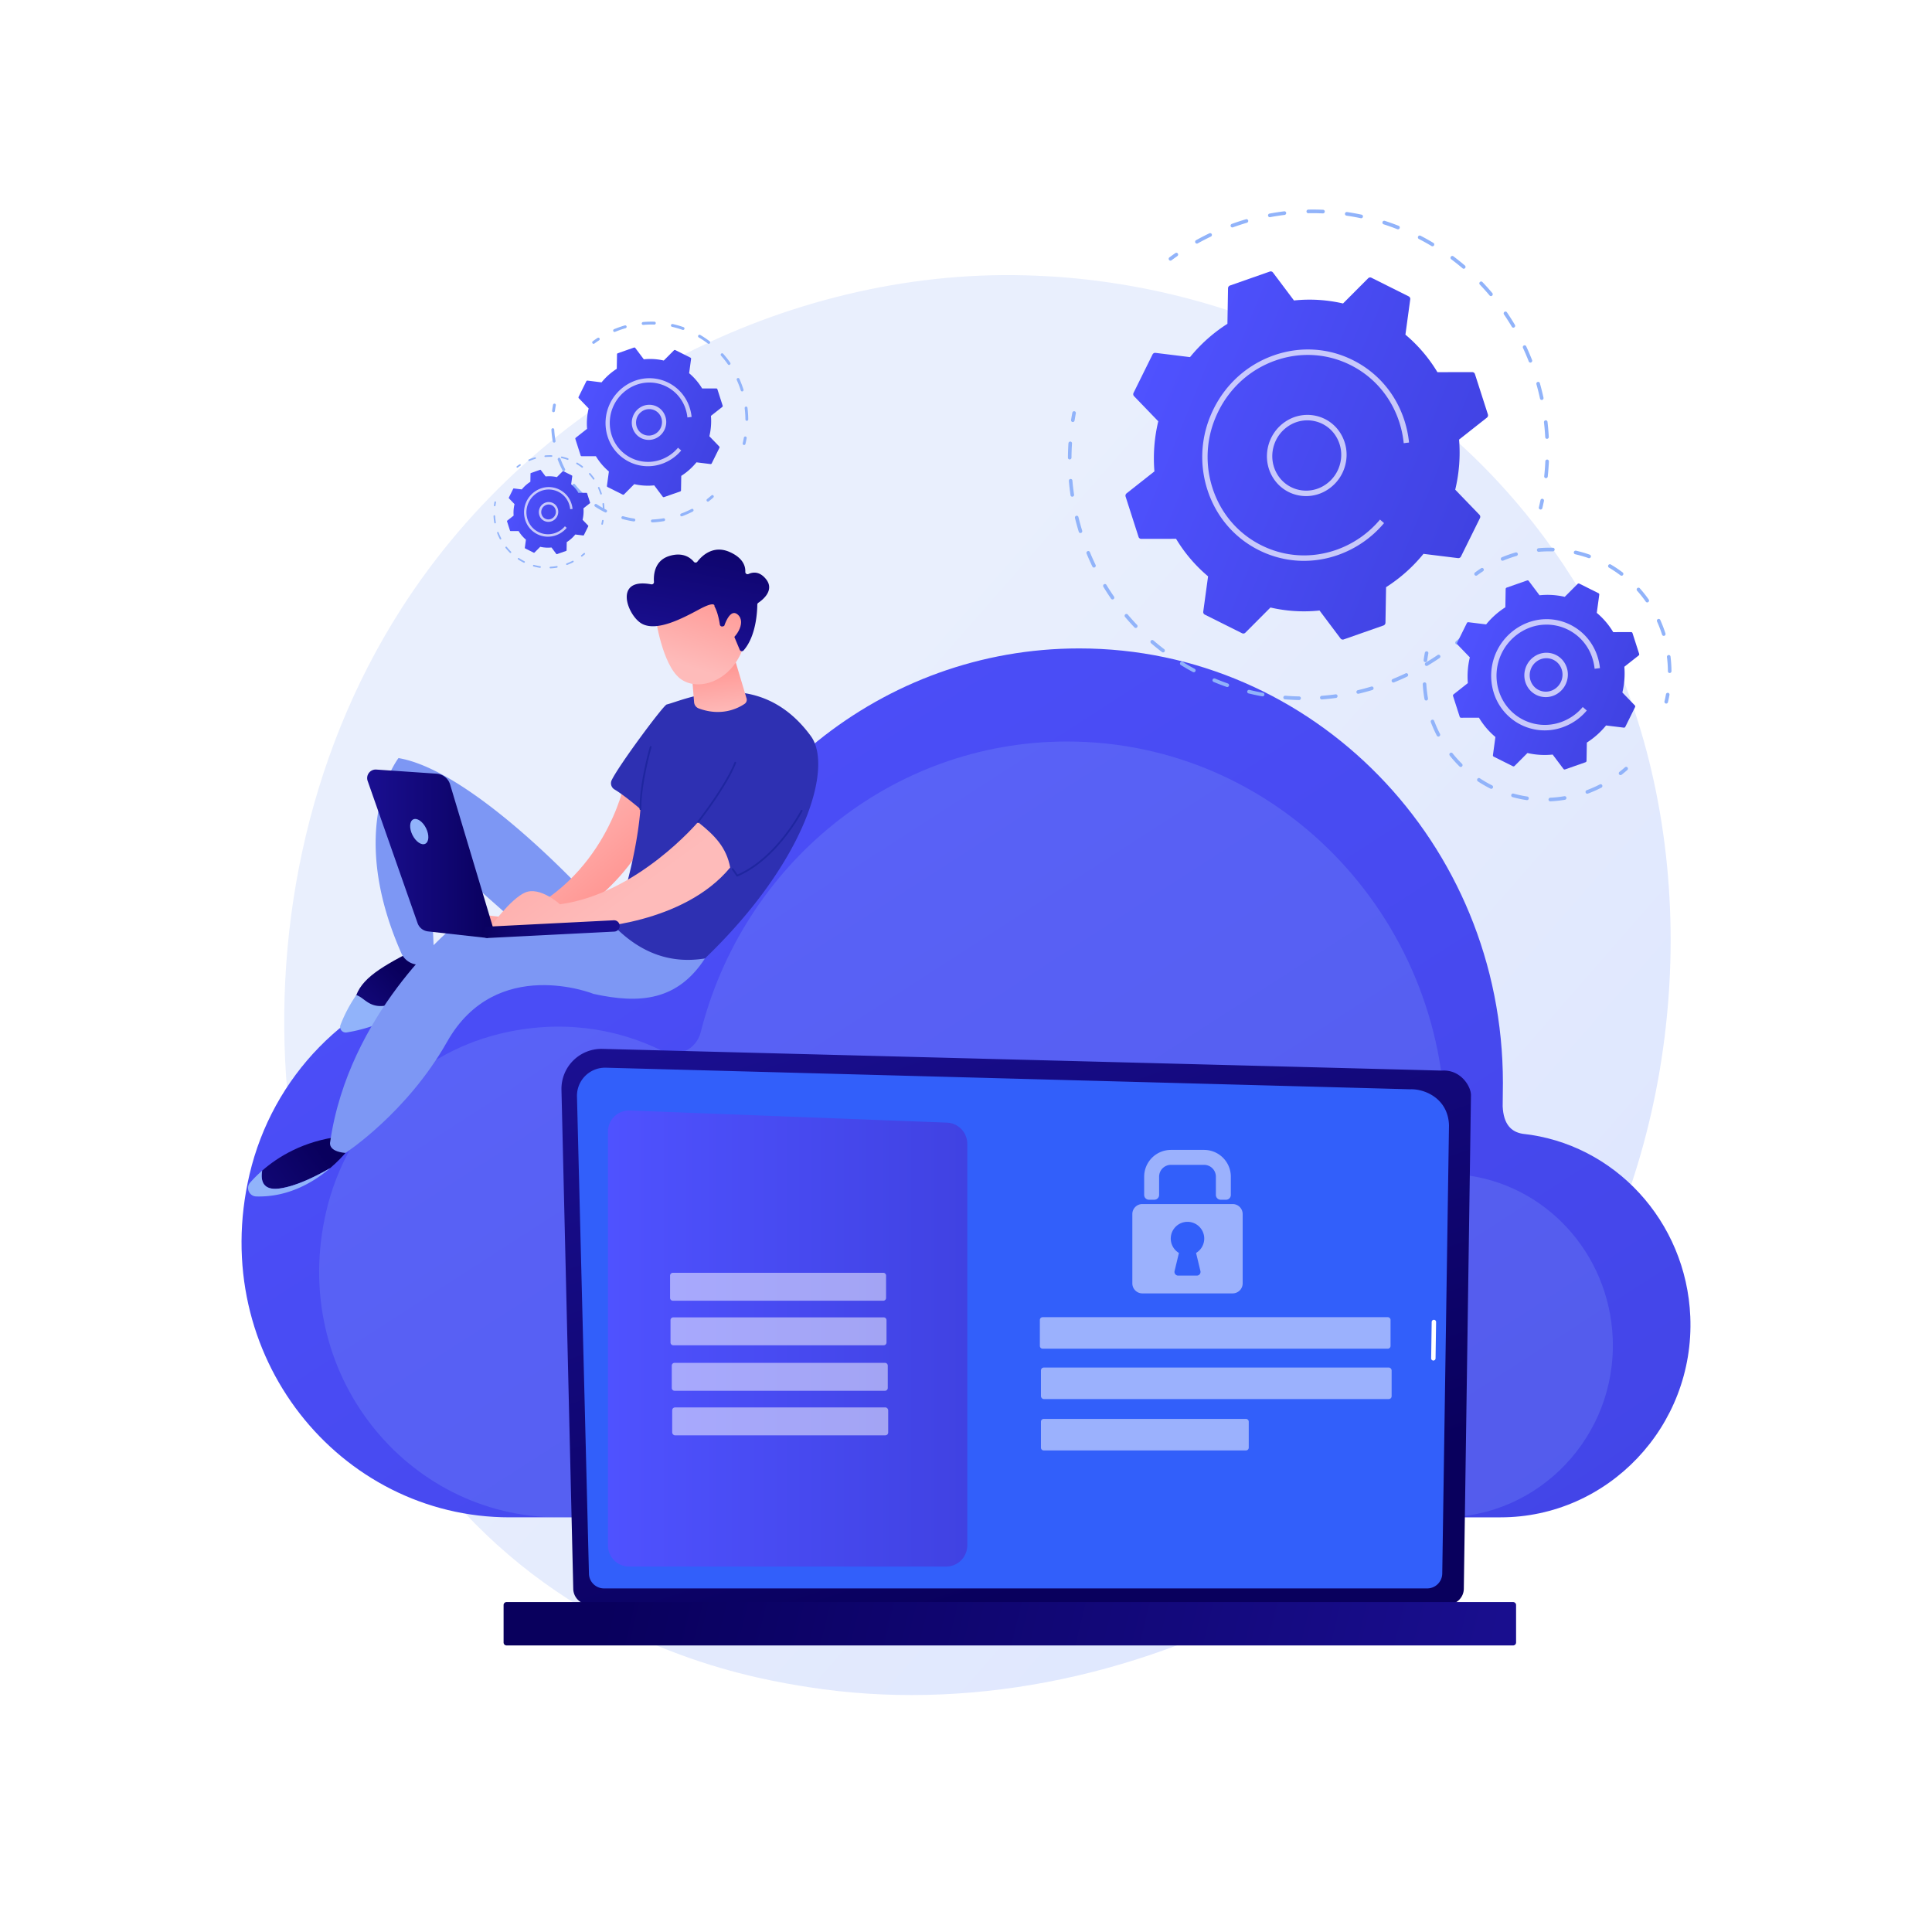 <svg xmlns="http://www.w3.org/2000/svg" xmlns:xlink="http://www.w3.org/1999/xlink" viewBox="0 0 3710 3710"><defs><style>.cls-1,.cls-13,.cls-9{fill:#fff;}.cls-2{fill:url(#linear-gradient);}.cls-3{fill:url(#linear-gradient-2);}.cls-11,.cls-4{fill:#91b3fa;}.cls-4{opacity:0.21;}.cls-5{fill:url(#linear-gradient-3);}.cls-6{fill:#325ffa;}.cls-7{fill:url(#linear-gradient-4);}.cls-8{fill:url(#linear-gradient-5);}.cls-10,.cls-9{opacity:0.51;}.cls-12{fill:url(#linear-gradient-6);}.cls-13{opacity:0.7;}.cls-14{fill:url(#linear-gradient-7);}.cls-15{fill:url(#linear-gradient-8);}.cls-16{fill:url(#linear-gradient-9);}.cls-17{fill:url(#linear-gradient-10);}.cls-18{fill:#7d97f4;}.cls-19{fill:url(#linear-gradient-11);}.cls-20{fill:url(#linear-gradient-12);}.cls-21{fill:#2e30b2;}.cls-22{fill:url(#linear-gradient-13);}.cls-23{fill:url(#linear-gradient-14);}.cls-24{fill:url(#linear-gradient-15);}.cls-25{fill:url(#linear-gradient-16);}.cls-26{fill:url(#linear-gradient-17);}.cls-27{fill:url(#linear-gradient-18);}.cls-28{fill:url(#linear-gradient-19);}.cls-29{fill:#1f26a0;}</style><linearGradient id="linear-gradient" x1="3445.854" y1="3280.417" x2="1434.672" y2="1520.635" gradientUnits="userSpaceOnUse"><stop offset="0" stop-color="#dae3fe"/><stop offset="1" stop-color="#e9effd"/></linearGradient><linearGradient id="linear-gradient-2" x1="1569.645" y1="654.725" x2="-583.618" y2="3995.998" gradientTransform="matrix(-1, 0, 0, 1, 2257.328, 0)" gradientUnits="userSpaceOnUse"><stop offset="0" stop-color="#4f52ff"/><stop offset="1" stop-color="#4042e2"/></linearGradient><linearGradient id="linear-gradient-3" x1="-950.742" y1="3008.203" x2="-561.25" y2="1839.724" gradientTransform="matrix(-1, 0, 0, 1, 1155.777, 0)" gradientUnits="userSpaceOnUse"><stop offset="0" stop-color="#09005d"/><stop offset="1" stop-color="#1a0f91"/></linearGradient><linearGradient id="linear-gradient-4" x1="-44.434" y1="2938.35" x2="-1778.883" y2="3360.242" gradientTransform="matrix(1, 0, 0, -1, 2722.563, 6236.193)" xlink:href="#linear-gradient-3"/><linearGradient id="linear-gradient-5" x1="1167.471" y1="2570.343" x2="1857.434" y2="2570.343" gradientTransform="matrix(1, 0, 0, 1, 0, 0)" xlink:href="#linear-gradient-2"/><linearGradient id="linear-gradient-6" x1="2147.376" y1="950.013" x2="2854.285" y2="950.013" gradientTransform="translate(545.873 -942.329) rotate(21.981)" xlink:href="#linear-gradient-2"/><linearGradient id="linear-gradient-7" x1="2903.202" y1="1168.738" x2="3266.328" y2="1168.738" gradientTransform="translate(545.873 -942.329) rotate(21.981)" xlink:href="#linear-gradient-2"/><linearGradient id="linear-gradient-8" x1="1162.077" y1="1363.729" x2="1449.459" y2="1363.729" gradientTransform="translate(545.873 -942.329) rotate(21.981)" xlink:href="#linear-gradient-2"/><linearGradient id="linear-gradient-9" x1="1110.283" y1="1595.524" x2="1272.288" y2="1595.524" gradientTransform="translate(545.873 -942.329) rotate(21.981)" xlink:href="#linear-gradient-2"/><linearGradient id="linear-gradient-10" x1="1693.731" y1="1879.646" x2="1819.189" y2="2010.681" gradientTransform="matrix(-1, 0, 0, 1, 2478.457, 0)" xlink:href="#linear-gradient-3"/><linearGradient id="linear-gradient-11" x1="1860.159" y1="2208.543" x2="2097.468" y2="2382.715" gradientTransform="matrix(-1, 0, 0, 1, 2478.457, 0)" xlink:href="#linear-gradient-3"/><linearGradient id="linear-gradient-12" x1="1476.759" y1="1564.84" x2="1315.65" y2="1756.429" gradientTransform="matrix(-1, 0, 0, 1, 2478.457, 0)" gradientUnits="userSpaceOnUse"><stop offset="0" stop-color="#febbba"/><stop offset="1" stop-color="#ff928e"/></linearGradient><linearGradient id="linear-gradient-13" x1="1288.9" y1="1739.164" x2="1610.931" y2="1298.607" xlink:href="#linear-gradient-12"/><linearGradient id="linear-gradient-14" x1="1091.904" y1="1374.076" x2="1103.766" y2="1267.319" xlink:href="#linear-gradient-12"/><linearGradient id="linear-gradient-15" x1="1155.172" y1="1280.952" x2="1102.889" y2="1108.51" xlink:href="#linear-gradient-12"/><linearGradient id="linear-gradient-16" x1="1107.992" y1="964.32" x2="1156.601" y2="1241.573" gradientTransform="matrix(-1, 0, 0, 1, 2478.457, 0)" xlink:href="#linear-gradient-3"/><linearGradient id="linear-gradient-17" x1="1101.017" y1="1297.371" x2="1048.734" y2="1124.93" xlink:href="#linear-gradient-12"/><linearGradient id="linear-gradient-18" x1="1528.363" y1="1639.489" x2="1773.413" y2="1639.489" gradientTransform="matrix(-1, 0, 0, 1, 2478.457, 0)" xlink:href="#linear-gradient-3"/><linearGradient id="linear-gradient-19" x1="1558.105" y1="1746.606" x2="1362.162" y2="1800.309" gradientTransform="matrix(-1, 0, 0, 1, 2478.457, 0)" xlink:href="#linear-gradient-3"/></defs><title>20945597 [Converted]</title><g id="Background"><rect class="cls-1" width="3710" height="3710"/></g><g id="Illustration"><path class="cls-2" d="M3096.525,2370.395c-258.302,617.092-946.359,962.791-1543.044,869.54-97.093-15.174-363.274-60.374-598.942-273.614C500.863,2555.818,403.841,1742.968,769.808,1170.133c266.359-416.923,743.835-653.263,1197.531-641.441,97.726,2.546,472.253,18.24,801.398,293.615,48.345,40.447,154.974,136.561,251.073,289.038C3245.467,1469.392,3264.863,1968.228,3096.525,2370.395Z"/><path class="cls-3" d="M479.144,2255.246c44.102-188.235,188.316-336.002,371.908-381.193,126.221-31.069,247.319-14.397,349.676,35.947,33.949,16.697,74.292-2.205,83.698-39.588,90.482-359.6,408.928-625.261,787.909-625.261,449.386,0,813.685,373.525,813.685,834.29,0,12.232-.241,28.938-.449,44.972,1.591,34.456,16.264,49.086,38.166,52.759,176.067,18.789,314.438,167.613,322.116,351.173,8.816,210.767-158.49,385.387-364.24,385.387H978.465C652.673,2913.732,397.586,2603.345,479.144,2255.246Z"/><path class="cls-4" d="M626.541,2325.79c39.377-168.069,168.142-300.006,332.065-340.355,112.699-27.741,220.824-12.855,312.215,32.096,30.312,14.909,66.333-1.968,74.731-35.346,80.788-321.075,365.119-558.276,703.499-558.276,401.243,0,726.514,333.509,726.514,744.912,0,10.921-.215,25.838-.401,40.154,1.42,30.765,14.522,43.827,34.077,47.107,157.205,16.776,280.751,149.656,287.607,313.551,7.872,188.187-141.511,344.099-325.219,344.099H1072.369C781.48,2913.732,553.721,2636.597,626.541,2325.79Z"/><path class="cls-5" d="M1100.818,3050.592a30.572,30.572,0,0,0,30.497,30.467H2780.459a30.572,30.572,0,0,0,30.497-30.467l13.722-947.718c0-16.757-19.743-49.471-55.925-47.013L1157.028,2014.158a76.851,76.851,0,0,0-78.858,78.601Z"/><path class="cls-6" d="M1130.927,3021.362a28.937,28.937,0,0,0,28.852,28.852H2740.689a28.937,28.937,0,0,0,28.852-28.852l12.949-860.346c-1.525-51.774-46.916-70.381-74.431-69.283L1163.367,2050.291a54.011,54.011,0,0,0-55.413,55.271Z"/><path class="cls-1" d="M2752.458,2612.637h-.042a4.23,4.23,0,0,1-4.187-4.292l1.023-69.773a4.228,4.228,0,0,1,4.225-4.166h.042a4.23,4.23,0,0,1,4.187,4.292l-1.024,69.773A4.228,4.228,0,0,1,2752.458,2612.637Z"/><path class="cls-7" d="M972.687,3076.462H2905.654a5.654,5.654,0,0,1,5.654,5.654v71.962a5.654,5.654,0,0,1-5.654,5.654H972.687a5.654,5.654,0,0,1-5.654-5.654v-71.962a5.654,5.654,0,0,1,5.654-5.654Z" transform="translate(3878.341 6236.193) rotate(180)"/><path class="cls-8" d="M1816.797,3008.244H1208.108a40.637,40.637,0,0,1-40.637-40.636V2173.08a40.637,40.637,0,0,1,42.19-40.607l608.689,23.293a40.636,40.636,0,0,1,39.083,40.607v771.234A40.637,40.637,0,0,1,1816.797,3008.244Z"/><path class="cls-9" d="M1292.079,2444.156h404.109a5.333,5.333,0,0,1,5.333,5.333v42.917a5.333,5.333,0,0,1-5.333,5.333H1292.079a5.333,5.333,0,0,1-5.333-5.333v-42.917A5.333,5.333,0,0,1,1292.079,2444.156Z"/><path class="cls-9" d="M1292.895,2529.725H1697.004a5.333,5.333,0,0,1,5.333,5.333v42.917a5.333,5.333,0,0,1-5.333,5.333H1292.895a5.333,5.333,0,0,1-5.333-5.333v-42.917A5.333,5.333,0,0,1,1292.895,2529.725Z"/><path class="cls-9" d="M1295.325,2617.086h404.109a5.333,5.333,0,0,1,5.333,5.333V2665.337a5.333,5.333,0,0,1-5.333,5.333H1295.325a5.333,5.333,0,0,1-5.333-5.333v-42.917A5.333,5.333,0,0,1,1295.325,2617.086Z"/><rect class="cls-9" x="1290.807" y="2702.655" width="414.776" height="53.584" rx="5.333"/><path class="cls-9" d="M2002.177,2529.373h662.754a5.333,5.333,0,0,1,5.333,5.333v49.845a5.333,5.333,0,0,1-5.333,5.333H2002.177a5.333,5.333,0,0,1-5.333-5.333v-49.845a5.333,5.333,0,0,1,5.333-5.333Z"/><rect class="cls-9" x="1998.926" y="2626.076" width="673.421" height="60.511" rx="5.333"/><path class="cls-9" d="M2004.259,2724.731h388.37a5.333,5.333,0,0,1,5.333,5.333v49.845a5.333,5.333,0,0,1-5.333,5.333h-388.37a5.333,5.333,0,0,1-5.333-5.333v-49.845a5.333,5.333,0,0,1,5.333-5.333Z"/><g class="cls-10"><path class="cls-1" d="M2354.331,2303.849h-10.258a9.222,9.222,0,0,1-9.223-9.223v-35.061a22.724,22.724,0,0,0-22.724-22.724h-63.56a22.724,22.724,0,0,0-22.724,22.724v35.061a9.222,9.222,0,0,1-9.223,9.223h-10.258a9.223,9.223,0,0,1-9.223-9.223v-35.061a51.427,51.427,0,0,1,51.427-51.427h63.56a51.427,51.427,0,0,1,51.427,51.427v35.061A9.223,9.223,0,0,1,2354.331,2303.849Z"/><path class="cls-1" d="M2367.045,2312.124h-173.398a19.239,19.239,0,0,0-19.239,19.239v133.076a19.24,19.24,0,0,0,19.239,19.24h173.398a19.24,19.24,0,0,0,19.24-19.24v-133.076A19.239,19.239,0,0,0,2367.045,2312.124Zm-61.89,128.619a7.128,7.128,0,0,1-6.931,8.793h-35.757a7.128,7.128,0,0,1-6.931-8.794l8.344-34.731a32.141,32.141,0,1,1,32.931,0Z"/></g><path class="cls-11" d="M2796.649,1237.335a3.304,3.304,0,0,1-1.368-1.028,3.553,3.553,0,0,1,.554-4.916q5.336-4.415,10.52-8.98a3.375,3.375,0,0,1,4.83.325,3.556,3.556,0,0,1-.408,4.931q-5.267,4.631-10.682,9.114A3.397,3.397,0,0,1,2796.649,1237.335Z"/><path class="cls-11" d="M2335.982,1311.728q-2.805-1.132-5.592-2.302a3.508,3.508,0,0,1,2.668-6.485l.043.017c8.143,3.42,16.469,6.618,24.796,9.536a3.507,3.507,0,0,1-2.338,6.611C2349.008,1316.809,2342.421,1314.327,2335.982,1311.728Zm-44.79-21.029a3.363,3.363,0,0,1-.335-.158c-7.898-4.259-15.756-8.801-23.356-13.504a3.501,3.501,0,0,1-1.089-4.793,3.42,3.42,0,0,1,4.723-1.199c7.49,4.637,15.231,9.113,23.012,13.306a3.485,3.485,0,0,1,1.361,4.714A3.45,3.45,0,0,1,2291.192,1290.699Zm105.924,40.727a3.445,3.445,0,0,1-2.003-4.061,3.492,3.492,0,0,1,4.175-2.587c8.575,2.099,17.325,3.962,26.007,5.538a3.431,3.431,0,0,1,2.7,4.051,3.509,3.509,0,0,1-4.025,2.829c-8.813-1.6-17.694-3.494-26.397-5.622A3.302,3.302,0,0,1,2397.116,1331.427Zm-164.972-78.81a3.268,3.268,0,0,1-.774-.442c-7.134-5.438-14.195-11.165-20.991-17.021a3.525,3.525,0,0,1-.351-4.92,3.395,3.395,0,0,1,4.833-.449c6.696,5.767,13.65,11.41,20.676,16.768a3.514,3.514,0,0,1,.635,4.883A3.429,3.429,0,0,1,2232.144,1252.616Zm234.366,90.075a3.427,3.427,0,0,1-2.098-3.531,3.524,3.524,0,0,1,3.748-3.202c8.828.724,17.78,1.187,26.61,1.381a3.393,3.393,0,0,1,3.287,3.568,3.535,3.535,0,0,1-3.562,3.418c-8.963-.195-18.051-.666-27.011-1.402A3.325,3.325,0,0,1,2466.51,1342.692Zm-286.836-137.038a3.324,3.324,0,0,1-1.162-.79c-6.22-6.517-12.312-13.3-18.111-20.156a3.554,3.554,0,0,1,.398-4.931,3.377,3.377,0,0,1,4.831.314c5.711,6.754,11.711,13.434,17.838,19.854a3.543,3.543,0,0,1-.11,4.94A3.412,3.412,0,0,1,2179.674,1205.654ZM2536.975,1342.898a3.409,3.409,0,0,1-2.113-2.995,3.551,3.551,0,0,1,3.233-3.743c8.834-.67,17.777-1.62,26.582-2.825a3.37,3.37,0,0,1,3.797,2.999,3.559,3.559,0,0,1-3.013,3.928c-8.938,1.222-18.017,2.188-26.988,2.868A3.312,3.312,0,0,1,2536.975,1342.898Zm-401.878-192.002a3.328,3.328,0,0,1-1.499-1.203c-5.131-7.425-10.106-15.105-14.789-22.821a3.57,3.57,0,0,1,1.138-4.824,3.361,3.361,0,0,1,4.712,1.071c4.607,7.601,9.511,15.163,14.567,22.481a3.565,3.565,0,0,1-.858,4.878A3.391,3.391,0,0,1,2135.097,1150.896Zm471.737,181.116a3.386,3.386,0,0,1-2.043-2.457,3.57,3.57,0,0,1,2.633-4.199c8.662-2.053,17.383-4.393,25.921-6.958a3.359,3.359,0,0,1,4.217,2.359,3.576,3.576,0,0,1-2.393,4.344c-8.666,2.598-17.517,4.974-26.307,7.061A3.358,3.358,0,0,1,2606.834,1332.012Zm-507.362-242.378a3.358,3.358,0,0,1-1.77-1.663c-3.921-8.133-7.672-16.522-11.139-24.934a3.572,3.572,0,0,1,1.843-4.603,3.352,3.352,0,0,1,4.481,1.794c3.418,8.285,7.113,16.551,10.978,24.566a3.576,3.576,0,0,1-1.581,4.701A3.375,3.375,0,0,1,2099.472,1089.634ZM2674.462,1310.37a3.371,3.371,0,0,1-1.892-1.949,3.577,3.577,0,0,1,1.986-4.545c8.287-3.368,16.58-7.018,24.646-10.855a3.362,3.362,0,0,1,4.53,1.673,3.577,3.577,0,0,1-1.726,4.65c-8.189,3.891-16.606,7.598-25.014,11.017A3.368,3.368,0,0,1,2674.462,1310.37Zm-600.946-287.037a3.378,3.378,0,0,1-1.963-2.155c-2.665-8.682-5.114-17.576-7.283-26.434a3.576,3.576,0,0,1,2.501-4.282,3.363,3.363,0,0,1,4.154,2.471c2.135,8.73,4.547,17.495,7.173,26.05a3.57,3.57,0,0,1-2.256,4.414A3.343,3.343,0,0,1,2073.516,1023.333Zm664.718,255.276a3.329,3.329,0,0,1-1.665-1.469,3.572,3.572,0,0,1,1.288-4.786c7.727-4.617,15.396-9.508,22.796-14.537a3.361,3.361,0,0,1,4.74.939,3.569,3.569,0,0,1-1.009,4.851c-7.515,5.108-15.301,10.074-23.145,14.758A3.381,3.381,0,0,1,2738.234,1278.609ZM2057.8,953.602a3.392,3.392,0,0,1-2.08-2.675c-1.329-9.07-2.404-18.269-3.196-27.343a3.556,3.556,0,0,1,3.113-3.846,3.373,3.373,0,0,1,3.716,3.102c.779,8.936,1.838,17.997,3.146,26.932a3.56,3.56,0,0,1-2.886,4.023A3.333,3.333,0,0,1,2057.8,953.602Zm-4.957-71.565a3.417,3.417,0,0,1-2.115-3.213c.066-9.186.402-18.47.996-27.594a3.529,3.529,0,0,1,3.648-3.32,3.4,3.4,0,0,1,3.19,3.658c-.585,8.984-.917,18.125-.98,27.179a3.54,3.54,0,0,1-3.453,3.532A3.33,3.33,0,0,1,2052.843,882.036Z"/><path class="cls-11" d="M2058.823,810.156a3.433,3.433,0,0,1-2.066-3.751q1.12-6.97,2.434-13.894a3.501,3.501,0,0,1,4.017-2.835,3.413,3.413,0,0,1,2.707,4.043q-1.297,6.821-2.394,13.689a3.512,3.512,0,0,1-3.936,2.957A3.421,3.421,0,0,1,2058.823,810.156Z"/><path class="cls-11" d="M2246.324,500.261a3.329,3.329,0,0,1-1.482-1.182,3.561,3.561,0,0,1,.82-4.882q5.62-4.156,11.382-8.167a3.355,3.355,0,0,1,4.75.887,3.565,3.565,0,0,1-.959,4.86q-5.681,3.949-11.219,8.048A3.386,3.386,0,0,1,2246.324,500.261Z"/><path class="cls-11" d="M2967.43,917.988a3.429,3.429,0,0,1-2.096-3.563c1.003-9.45,1.725-19.05,2.153-28.537a3.535,3.535,0,0,1,3.581-3.395,3.387,3.387,0,0,1,3.265,3.588c-.431,9.626-1.168,19.371-2.184,28.968a3.522,3.522,0,0,1-3.777,3.168A3.341,3.341,0,0,1,2967.43,917.988Zm1.959-75.527a3.407,3.407,0,0,1-2.113-2.995c-.515-9.483-1.324-19.048-2.412-28.43a3.559,3.559,0,0,1,3.004-3.934,3.376,3.376,0,0,1,3.804,2.99c1.1,9.52,1.926,19.232,2.448,28.858a3.552,3.552,0,0,1-3.233,3.743A3.311,3.311,0,0,1,2969.389,842.461ZM2959.31,767.831a3.38,3.38,0,0,1-2.037-2.436c-2.009-9.211-4.329-18.489-6.897-27.571a3.573,3.573,0,0,1,2.348-4.365,3.349,3.349,0,0,1,4.24,2.313c2.605,9.223,4.963,18.637,7.001,27.99a3.566,3.566,0,0,1-2.607,4.213A3.328,3.328,0,0,1,2959.31,767.831ZM2297.098,467.54a3.337,3.337,0,0,1-1.716-1.564,3.573,3.573,0,0,1,1.434-4.746c8.329-4.629,16.932-9.076,25.57-13.214a3.351,3.351,0,0,1,4.535,1.661,3.577,3.577,0,0,1-1.713,4.655c-8.516,4.077-16.992,8.457-25.196,13.018A3.372,3.372,0,0,1,2297.098,467.54Zm640.453,228.508a3.362,3.362,0,0,1-1.874-1.904c-3.414-8.722-7.155-17.473-11.118-26.011a3.575,3.575,0,0,1,1.647-4.678,3.344,3.344,0,0,1,4.559,1.593c4.022,8.668,7.818,17.549,11.283,26.402a3.573,3.573,0,0,1-1.924,4.57A3.356,3.356,0,0,1,2937.551,696.049ZM2365.204,436.513a3.371,3.371,0,0,1-1.935-2.073,3.573,3.573,0,0,1,2.152-4.467c8.973-3.25,18.139-6.259,27.247-8.945a3.365,3.365,0,0,1,4.205,2.38,3.577,3.577,0,0,1-2.414,4.332c-8.976,2.643-18.009,5.606-26.848,8.81A3.348,3.348,0,0,1,2365.204,436.513Zm539.607,192.445a3.353,3.353,0,0,1-1.627-1.403c-4.774-8.053-9.859-16.046-15.116-23.766a3.562,3.562,0,0,1,.892-4.872,3.359,3.359,0,0,1,4.764.819c5.332,7.835,10.498,15.95,15.345,24.124a3.571,3.571,0,0,1-1.184,4.813A3.384,3.384,0,0,1,2904.811,628.958ZM2437.111,416.846a3.388,3.388,0,0,1-2.07-2.619,3.56,3.56,0,0,1,2.821-4.068c9.315-1.746,18.812-3.222,28.221-4.383a3.365,3.365,0,0,1,3.76,3.046,3.557,3.557,0,0,1-3.059,3.89c-9.272,1.142-18.627,2.595-27.805,4.315A3.32,3.32,0,0,1,2437.111,416.846ZM2861.764,568.341a3.295,3.295,0,0,1-1.301-.946c-6.001-7.123-12.308-14.147-18.746-20.881a3.538,3.538,0,0,1,.106-4.938,3.366,3.366,0,0,1,4.843.016c6.535,6.832,12.939,13.963,19.029,21.195a3.551,3.551,0,0,1-.404,4.929A3.402,3.402,0,0,1,2861.764,568.341ZM2510.965,409.219a3.415,3.415,0,0,1-2.116-3.184,3.545,3.545,0,0,1,3.426-3.561c9.426-.187,19.002-.077,28.456.335a3.392,3.392,0,0,1,3.212,3.638,3.532,3.532,0,0,1-3.629,3.343c-9.314-.403-18.745-.514-28.035-.327A3.348,3.348,0,0,1,2510.965,409.219Zm298.556,106.595a3.34,3.34,0,0,1-.913-.553c-7.072-6.019-14.433-11.892-21.872-17.457a3.517,3.517,0,0,1-.68-4.879,3.424,3.424,0,0,1,4.799-.784c7.551,5.651,15.024,11.614,22.203,17.724a3.527,3.527,0,0,1,.381,4.917A3.423,3.423,0,0,1,2809.521,515.814ZM2584.817,413.883a3.436,3.436,0,0,1-2.068-3.748,3.517,3.517,0,0,1,3.934-2.961c9.345,1.376,18.747,3.066,27.94,5.023a3.414,3.414,0,0,1,2.583,4.129,3.494,3.494,0,0,1-4.099,2.71c-9.058-1.928-18.319-3.591-27.526-4.944A3.448,3.448,0,0,1,2584.817,413.883Zm164.668,58.837a3.361,3.361,0,0,1-.467-.233c-7.96-4.771-16.173-9.345-24.413-13.602a3.483,3.483,0,0,1-1.439-4.691,3.417,3.417,0,0,1,4.629-1.555c8.362,4.32,16.7,8.967,24.776,13.807a3.493,3.493,0,0,1,1.154,4.775A3.441,3.441,0,0,1,2749.485,472.721Zm-92.738-42.07a3.51,3.51,0,0,1,2.401-6.582c8.947,2.88,17.928,6.092,26.698,9.543l.028.011a3.508,3.508,0,0,1-2.597,6.514c-8.643-3.4-17.493-6.566-26.301-9.405C2656.897,430.707,2656.822,430.681,2656.747,430.651Z"/><path class="cls-11" d="M2957.122,978.2a3.446,3.446,0,0,1-2.016-4.011q1.606-6.757,3.012-13.572a3.506,3.506,0,0,1,4.063-2.772,3.45,3.45,0,0,1,2.645,4.091q-1.432,6.916-3.058,13.775a3.432,3.432,0,0,1-4.646,2.489Z"/><path class="cls-12" d="M2841.923,994.967a5.651,5.651,0,0,0-.945-6.423l-46.528-48.225a304.213,304.213,0,0,0,7.404-96.189l53.418-42.118a5.752,5.752,0,0,0,1.917-6.248l-24.861-77.394a5.389,5.389,0,0,0-5.136-3.776l-66.924.077a287.838,287.838,0,0,0-61.449-72.048l9.26-67.786a5.523,5.523,0,0,0-2.953-5.717L2633.526,533.334a5.465,5.465,0,0,0-6.319,1.083l-48.178,48.335a285.268,285.268,0,0,0-94.235-5.763l-40.332-53.684a5.366,5.366,0,0,0-6.094-1.839l-76.395,26.786a5.731,5.731,0,0,0-3.799,5.308l-1.166,68.234a301.596,301.596,0,0,0-71.827,63.989l-66.335-8.184a5.594,5.594,0,0,0-5.664,3.118l-36.438,73.667a5.649,5.649,0,0,0,.946,6.423l46.527,48.224a304.214,304.214,0,0,0-7.404,96.19l-53.419,42.118a5.752,5.752,0,0,0-1.917,6.247l24.862,77.397a5.386,5.386,0,0,0,5.137,3.774l66.924-.078a287.779,287.779,0,0,0,61.449,72.048l-9.26,67.785a5.522,5.522,0,0,0,2.954,5.719l71.599,35.785a5.469,5.469,0,0,0,6.319-1.084l48.177-48.334a285.259,285.259,0,0,0,94.235,5.762l40.332,53.686a5.366,5.366,0,0,0,6.093,1.837l76.394-26.786a5.733,5.733,0,0,0,3.8-5.307l1.166-68.234a301.683,301.683,0,0,0,71.827-63.99l66.334,8.183a5.593,5.593,0,0,0,5.666-3.118Z"/><path class="cls-13" d="M2479.889,947.192a74.25,74.25,0,0,1-35.273-29.76c-22.469-35.946-11.717-84.37,23.968-107.947a75.483,75.483,0,0,1,57.698-11.139,74.173,74.173,0,0,1,47.765,33.573,77.999,77.999,0,0,1,9.859,58.619,79.389,79.389,0,0,1-33.826,49.327,75.403,75.403,0,0,1-70.191,7.326Zm54.93-135.286a65.301,65.301,0,0,0-60.755,6.342c-30.888,20.406-40.197,62.323-20.749,93.435a64.183,64.183,0,0,0,41.349,29.063,65.318,65.318,0,0,0,49.936-9.641,68.715,68.715,0,0,0,29.283-42.695,67.523,67.523,0,0,0-8.535-50.74h0A64.292,64.292,0,0,0,2534.819,811.905Z"/><path class="cls-13" d="M2431.834,1062.98q-7.257-2.929-14.337-6.466c-47.374-23.675-82.521-64.915-98.968-116.121a205.325,205.325,0,0,1,5.263-140.243q3.01-7.458,6.613-14.744c24.108-48.738,65.219-85.34,115.767-103.061,50.537-17.721,104.462-14.443,151.835,9.234,47.374,23.675,82.521,64.915,98.967,116.121a204.995,204.995,0,0,1,8.787,42.073l-10.224,1.264a194.436,194.436,0,0,0-8.337-39.909c-15.597-48.562-48.93-87.671-93.853-110.124-44.936-22.421-96.063-25.559-143.996-8.758-47.933,16.809-86.922,51.52-109.787,97.74q-3.414,6.908-6.269,13.982a194.741,194.741,0,0,0-4.993,133c15.598,48.559,48.931,87.668,93.854,110.121,44.956,22.469,96.068,25.565,143.996,8.758a193.123,193.123,0,0,0,83.865-58.075l7.757,6.735a203.665,203.665,0,0,1-88.444,61.241C2523.825,1081.704,2475.573,1080.635,2431.834,1062.98Z"/><path class="cls-11" d="M3110.626,1488.182a3.336,3.336,0,0,1-1.427-1.104,3.559,3.559,0,0,1,.688-4.903c3.616-2.831,7.171-5.779,10.566-8.765a3.374,3.374,0,0,1,4.83.325,3.556,3.556,0,0,1-.408,4.931c-3.495,3.075-7.154,6.111-10.879,9.023A3.391,3.391,0,0,1,3110.626,1488.182Z"/><path class="cls-11" d="M2862.398,1514.534q-.125-.051-.247-.111a235.204,235.204,0,0,1-24.174-13.971,3.508,3.508,0,0,1-.953-4.827,3.426,3.426,0,0,1,4.753-1.061,227.173,227.173,0,0,0,23.486,13.575,3.511,3.511,0,0,1-2.865,6.394Zm41.68,16.022a3.451,3.451,0,0,1-1.978-4.158,3.488,3.488,0,0,1,4.245-2.466,227.508,227.508,0,0,0,26.541,5.64,3.399,3.399,0,0,1,2.819,3.962,3.508,3.508,0,0,1-3.94,2.948,233.69,233.69,0,0,1-27.325-5.801A3.654,3.654,0,0,1,2904.078,1530.556Zm-100.282-57.99a3.358,3.358,0,0,1-1.097-.72,235.816,235.816,0,0,1-18.742-20.865,3.557,3.557,0,0,1,.537-4.919,3.372,3.372,0,0,1,4.816.456,229.439,229.439,0,0,0,18.207,20.265,3.545,3.545,0,0,1,.03,4.941A3.419,3.419,0,0,1,2803.796,1472.566Zm171.95,66.012a3.413,3.413,0,0,1-2.117-3.092,3.545,3.545,0,0,1,3.332-3.651,228.574,228.574,0,0,0,27.119-2.9,3.361,3.361,0,0,1,3.887,2.876,3.557,3.557,0,0,1-2.894,4.016,235.119,235.119,0,0,1-27.924,2.989A3.313,3.313,0,0,1,2975.745,1538.577Zm-214.902-124.378a3.338,3.338,0,0,1-1.72-1.573,243.355,243.355,0,0,1-11.518-25.803,3.577,3.577,0,0,1,1.973-4.55,3.356,3.356,0,0,1,4.428,1.927,236.384,236.384,0,0,0,11.188,25.071,3.569,3.569,0,0,1-1.446,4.741A3.363,3.363,0,0,1,2760.844,1414.199Zm285.962,109.723a3.372,3.372,0,0,1-1.923-2.039,3.572,3.572,0,0,1,2.107-4.489l2.557-.973a239.053,239.053,0,0,0,22.592-10.122,3.335,3.335,0,0,1,4.576,1.533,3.568,3.568,0,0,1-1.589,4.694,244.409,244.409,0,0,1-23.254,10.424l-2.624.997A3.361,3.361,0,0,1,3046.806,1523.922Zm-309.341-178.951a3.382,3.382,0,0,1-2.063-2.575,245.564,245.564,0,0,1-3.294-28.302,3.547,3.547,0,0,1,3.219-3.752,3.375,3.375,0,0,1,3.622,3.212,239.491,239.491,0,0,0,3.198,27.488,3.559,3.559,0,0,1-2.77,4.103A3.318,3.318,0,0,1,2737.464,1344.972Z"/><path class="cls-11" d="M2735.914,1271.237a3.432,3.432,0,0,1-2.081-3.653c.615-4.667,1.376-9.385,2.257-14.017a3.5,3.5,0,0,1,4.017-2.835,3.41,3.41,0,0,1,2.707,4.043c-.853,4.5-1.591,9.08-2.189,13.617a3.517,3.517,0,0,1-3.855,3.067A3.374,3.374,0,0,1,2735.914,1271.237Z"/><path class="cls-11" d="M2833.209,1105.315a3.329,3.329,0,0,1-1.482-1.182,3.56,3.56,0,0,1,.82-4.882c3.769-2.791,7.667-5.501,11.58-8.061a3.361,3.361,0,0,1,4.719,1.026,3.562,3.562,0,0,1-1.094,4.831c-3.801,2.487-7.585,5.121-11.25,7.832A3.385,3.385,0,0,1,2833.209,1105.315Z"/><path class="cls-11" d="M3204.978,1292.147a3.416,3.416,0,0,1-2.115-3.158,237.846,237.846,0,0,0-1.787-27.192,3.561,3.561,0,0,1,2.974-3.958,3.369,3.369,0,0,1,3.828,2.959,246.579,246.579,0,0,1,1.84,28.004,3.543,3.543,0,0,1-3.4,3.587A3.34,3.34,0,0,1,3204.978,1292.147Zm-11.387-71.303a3.372,3.372,0,0,1-1.95-2.116q-1.24-3.901-2.627-7.788c-2.11-5.907-4.473-11.79-7.033-17.49a3.577,3.577,0,0,1,1.707-4.657,3.348,3.348,0,0,1,4.538,1.654c2.63,5.865,5.064,11.921,7.23,17.998q1.429,3.994,2.708,8.013a3.578,3.578,0,0,1-2.209,4.44A3.353,3.353,0,0,1,3193.591,1220.844Zm-309.504-144.319a3.359,3.359,0,0,1-1.884-1.931,3.576,3.576,0,0,1,1.961-4.555q2.684-1.104,5.395-2.161c6.817-2.639,13.821-4.993,20.819-6.994a3.344,3.344,0,0,1,4.182,2.412,3.561,3.561,0,0,1-2.444,4.308c-6.798,1.949-13.605,4.234-20.226,6.798q-2.642,1.027-5.254,2.107A3.363,3.363,0,0,1,2884.087,1076.525Zm277.804,80.067a3.34,3.34,0,0,1-1.485-1.183,229.283,229.283,0,0,0-16.659-21.028,3.546,3.546,0,0,1,.267-4.936,3.36,3.36,0,0,1,4.838.18,236.529,236.529,0,0,1,17.156,21.65,3.566,3.566,0,0,1-.825,4.884A3.394,3.394,0,0,1,3161.891,1156.592Zm-208.43-97.189a3.403,3.403,0,0,1-2.11-2.949,3.552,3.552,0,0,1,3.185-3.784,235.499,235.499,0,0,1,27.57-.809,3.391,3.391,0,0,1,3.259,3.594,3.529,3.529,0,0,1-3.583,3.391,228.053,228.053,0,0,0-26.776.786A3.323,3.323,0,0,1,2953.462,1059.402Zm159.161,45.94a3.399,3.399,0,0,1-.773-.437,227.368,227.368,0,0,0-22.17-14.875,3.489,3.489,0,0,1-1.19-4.764,3.383,3.383,0,0,1,4.696-1.302,234.108,234.108,0,0,1,22.828,15.31,3.52,3.52,0,0,1,.642,4.885A3.433,3.433,0,0,1,3112.622,1105.342Zm-88.338-41.188a3.442,3.442,0,0,1-2.015-4.003,3.489,3.489,0,0,1,4.132-2.656,234.269,234.269,0,0,1,26.385,7.629,3.507,3.507,0,0,1-2.356,6.604,227.65,227.65,0,0,0-25.631-7.414A3.182,3.182,0,0,1,3024.284,1064.155Z"/><path class="cls-11" d="M3198.335,1350.822a3.446,3.446,0,0,1-2.016-4.011c1.059-4.458,2.002-9.003,2.808-13.511a3.507,3.507,0,0,1,3.986-2.885,3.403,3.403,0,0,1,2.756,4.011c-.83,4.639-1.802,9.319-2.888,13.907a3.432,3.432,0,0,1-4.646,2.489Z"/><path class="cls-14" d="M3139.8,1357.855a2.902,2.902,0,0,0-.485-3.299l-23.901-24.772a156.262,156.262,0,0,0,3.803-49.411l27.44-21.636a2.954,2.954,0,0,0,.985-3.209l-12.771-39.756a2.769,2.769,0,0,0-2.639-1.939l-34.378.04a147.86,147.86,0,0,0-31.565-37.01l4.756-34.821a2.837,2.837,0,0,0-1.517-2.937l-36.779-18.382a2.806,2.806,0,0,0-3.246.556l-24.748,24.828a146.531,146.531,0,0,0-48.407-2.96l-20.718-27.577a2.756,2.756,0,0,0-3.13-.945l-39.243,13.76a2.943,2.943,0,0,0-1.951,2.727l-.599,35.05a154.927,154.927,0,0,0-36.896,32.87l-34.075-4.204a2.875,2.875,0,0,0-2.909,1.602l-18.718,37.841a2.901,2.901,0,0,0,.486,3.299l23.9,24.772a156.283,156.283,0,0,0-3.804,49.411l-27.44,21.635a2.955,2.955,0,0,0-.984,3.209l12.771,39.757a2.767,2.767,0,0,0,2.639,1.938l34.378-.04a147.802,147.802,0,0,0,31.565,37.01l-4.757,34.82a2.838,2.838,0,0,0,1.517,2.938l36.779,18.382a2.809,2.809,0,0,0,3.246-.556l24.748-24.829a146.54,146.54,0,0,0,48.407,2.96l20.718,27.578a2.758,2.758,0,0,0,3.13.944l39.242-13.759a2.946,2.946,0,0,0,1.952-2.726l.599-35.051a154.956,154.956,0,0,0,36.896-32.87l34.074,4.204a2.873,2.873,0,0,0,2.911-1.602Z"/><path class="cls-13" d="M2952.868,1335.685a40.574,40.574,0,0,1-19.271-16.26c-12.276-19.64-6.4-46.098,13.094-58.981a41.235,41.235,0,0,1,31.525-6.084,40.495,40.495,0,0,1,26.098,18.343,42.604,42.604,0,0,1,5.386,32.027,43.367,43.367,0,0,1-18.483,26.953,41.2,41.2,0,0,1-38.349,4.002Zm28.187-69.486a31.121,31.121,0,0,0-28.884,3.007c-14.699,9.715-19.131,29.664-9.875,44.469a30.538,30.538,0,0,0,19.676,13.831,31.086,31.086,0,0,0,23.766-4.586,32.71,32.71,0,0,0,13.936-20.321,32.124,32.124,0,0,0-4.058-24.147h0A30.64,30.64,0,0,0,2981.055,1266.199Z"/><path class="cls-13" d="M2928.193,1395.168q-3.821-1.542-7.548-3.405a102.728,102.728,0,0,1-52.08-61.109,109.307,109.307,0,0,1,67.171-135.795c54.907-19.259,114.117,10.338,131.984,65.968.141.434.277.872.414,1.308a108.173,108.173,0,0,1,3.988,18.842c.003.027.008.051.01.074.011.097.024.191.033.283.019.167.038.333.059.496.009.092.019.185.03.274.032.286.059.574.088.859l-10.224,1.264a97.741,97.741,0,0,0-4.171-19.976h0a92.406,92.406,0,0,0-119.032-59.492,98.582,98.582,0,0,0-60.577,122.469c16.117,50.16,69.512,76.856,119.032,59.492a96.632,96.632,0,0,0,41.964-29.062l7.757,6.735a107.166,107.166,0,0,1-46.542,32.228A101.936,101.936,0,0,1,2928.193,1395.168Z"/><path class="cls-11" d="M1358.41,963.058a2.64,2.64,0,0,1-1.13-.874,2.817,2.817,0,0,1,.545-3.88c2.862-2.24,5.676-4.573,8.362-6.937a2.671,2.671,0,0,1,3.822.257,2.814,2.814,0,0,1-.323,3.902c-2.766,2.434-5.662,4.836-8.61,7.141A2.684,2.684,0,0,1,1358.41,963.058Z"/><path class="cls-11" d="M1161.958,983.913q-.099-.04-.195-.087a186.143,186.143,0,0,1-19.132-11.057,2.777,2.777,0,0,1-.754-3.82,2.711,2.711,0,0,1,3.762-.84,179.788,179.788,0,0,0,18.587,10.743,2.779,2.779,0,0,1-2.267,5.061Zm32.986,12.68a2.731,2.731,0,0,1-1.565-3.291,2.76,2.76,0,0,1,3.36-1.952,180.054,180.054,0,0,0,21.005,4.463,2.69,2.69,0,0,1,2.231,3.136,2.776,2.776,0,0,1-3.118,2.333,184.944,184.944,0,0,1-21.625-4.591A2.891,2.891,0,0,1,1194.944,996.594Zm-79.365-45.894a2.658,2.658,0,0,1-.868-.57,186.627,186.627,0,0,1-14.833-16.513,2.815,2.815,0,0,1,.425-3.893,2.669,2.669,0,0,1,3.812.361,181.584,181.584,0,0,0,14.41,16.038,2.805,2.805,0,0,1,.023,3.911A2.706,2.706,0,0,1,1115.58,950.699Zm136.083,52.242a2.701,2.701,0,0,1-1.675-2.447,2.806,2.806,0,0,1,2.637-2.889A180.898,180.898,0,0,0,1274.088,995.31a2.66,2.66,0,0,1,3.076,2.276,2.815,2.815,0,0,1-2.29,3.178,186.076,186.076,0,0,1-22.1,2.365A2.622,2.622,0,0,1,1251.663,1002.942ZM1081.587,904.507a2.642,2.642,0,0,1-1.361-1.245,192.592,192.592,0,0,1-9.116-20.421,2.831,2.831,0,0,1,1.562-3.601,2.656,2.656,0,0,1,3.504,1.525,187.079,187.079,0,0,0,8.854,19.842,2.825,2.825,0,0,1-1.145,3.752A2.661,2.661,0,0,1,1081.587,904.507Zm226.314,86.836a2.669,2.669,0,0,1-1.522-1.614,2.827,2.827,0,0,1,1.667-3.553l2.024-.77a189.191,189.191,0,0,0,17.88-8.011,2.64,2.64,0,0,1,3.621,1.213,2.824,2.824,0,0,1-1.258,3.715,193.426,193.426,0,0,1-18.403,8.249l-2.077.789A2.66,2.66,0,0,1,1307.901,991.343ZM1063.084,849.719a2.677,2.677,0,0,1-1.633-2.038,194.344,194.344,0,0,1-2.607-22.399,2.807,2.807,0,0,1,2.547-2.969,2.671,2.671,0,0,1,2.866,2.542,189.536,189.536,0,0,0,2.531,21.755,2.816,2.816,0,0,1-2.193,3.247A2.626,2.626,0,0,1,1063.084,849.719Z"/><path class="cls-11" d="M1061.857,791.365a2.716,2.716,0,0,1-1.647-2.891c.486-3.693,1.089-7.427,1.786-11.094a2.77,2.77,0,0,1,3.179-2.244,2.698,2.698,0,0,1,2.143,3.2c-.675,3.561-1.259,7.186-1.732,10.776a2.783,2.783,0,0,1-3.051,2.427A2.67,2.67,0,0,1,1061.857,791.365Z"/><path class="cls-11" d="M1138.858,660.052a2.634,2.634,0,0,1-1.173-.935,2.818,2.818,0,0,1,.649-3.864c2.983-2.209,6.068-4.354,9.164-6.38a2.66,2.66,0,0,1,3.735.812,2.819,2.819,0,0,1-.866,3.823c-3.008,1.968-6.003,4.053-8.903,6.199A2.679,2.679,0,0,1,1138.858,660.052Z"/><path class="cls-11" d="M1433.081,807.913a2.704,2.704,0,0,1-1.674-2.499,188.235,188.235,0,0,0-1.414-21.52,2.818,2.818,0,0,1,2.354-3.132,2.667,2.667,0,0,1,3.029,2.342,195.149,195.149,0,0,1,1.456,22.162,2.804,2.804,0,0,1-2.691,2.839A2.643,2.643,0,0,1,1433.081,807.913Zm-9.011-56.43a2.669,2.669,0,0,1-1.543-1.675q-.981-3.088-2.079-6.163c-1.67-4.674-3.54-9.331-5.566-13.842a2.831,2.831,0,0,1,1.351-3.686,2.65,2.65,0,0,1,3.591,1.309c2.081,4.642,4.007,9.434,5.722,14.244q1.131,3.161,2.143,6.341a2.832,2.832,0,0,1-1.748,3.514A2.654,2.654,0,0,1,1424.069,751.483ZM1179.124,637.267a2.658,2.658,0,0,1-1.491-1.528,2.83,2.83,0,0,1,1.552-3.605q2.124-.874,4.27-1.71c5.395-2.089,10.938-3.951,16.477-5.535a2.646,2.646,0,0,1,3.31,1.909,2.818,2.818,0,0,1-1.934,3.41c-5.38,1.543-10.767,3.351-16.007,5.38q-2.091.813-4.158,1.667A2.662,2.662,0,0,1,1179.124,637.267Zm219.858,63.366a2.643,2.643,0,0,1-1.176-.936,181.461,181.461,0,0,0-13.184-16.642,2.807,2.807,0,0,1,.211-3.907,2.659,2.659,0,0,1,3.829.143,187.19,187.19,0,0,1,13.578,17.134,2.822,2.822,0,0,1-.653,3.866A2.686,2.686,0,0,1,1398.981,700.633Zm-164.954-76.917a2.693,2.693,0,0,1-1.67-2.334,2.811,2.811,0,0,1,2.52-2.995,186.378,186.378,0,0,1,21.819-.641,2.684,2.684,0,0,1,2.579,2.844,2.793,2.793,0,0,1-2.836,2.683,180.485,180.485,0,0,0-21.191.622A2.63,2.63,0,0,1,1234.027,623.716Zm125.962,36.357a2.69,2.69,0,0,1-.611-.346,179.942,179.942,0,0,0-17.546-11.772,2.761,2.761,0,0,1-.942-3.77,2.677,2.677,0,0,1,3.716-1.031,185.277,185.277,0,0,1,18.067,12.117,2.786,2.786,0,0,1,.508,3.866A2.717,2.717,0,0,1,1359.989,660.073Zm-69.912-32.596a2.724,2.724,0,0,1-1.595-3.168,2.761,2.761,0,0,1,3.27-2.102,185.401,185.401,0,0,1,20.881,6.038,2.775,2.775,0,0,1-1.865,5.226,180.168,180.168,0,0,0-20.285-5.867A2.518,2.518,0,0,1,1290.078,627.477Z"/><path class="cls-11" d="M1427.824,854.349a2.727,2.727,0,0,1-1.595-3.174c.838-3.528,1.584-7.125,2.222-10.693a2.775,2.775,0,0,1,3.155-2.283,2.693,2.693,0,0,1,2.181,3.174c-.657,3.671-1.426,7.376-2.286,11.006a2.716,2.716,0,0,1-3.677,1.97Z"/><path class="cls-15" d="M1381.498,859.915a2.297,2.297,0,0,0-.384-2.611l-18.916-19.605a123.668,123.668,0,0,0,3.01-39.104l21.716-17.123a2.338,2.338,0,0,0,.78-2.54l-10.107-31.463a2.192,2.192,0,0,0-2.088-1.535l-27.207.031a117.018,117.018,0,0,0-24.981-29.29l3.764-27.558a2.245,2.245,0,0,0-1.201-2.324L1296.777,672.246a2.221,2.221,0,0,0-2.569.44l-19.586,19.65a115.967,115.967,0,0,0-38.31-2.343l-16.396-21.825a2.181,2.181,0,0,0-2.477-.748l-31.057,10.89a2.33,2.33,0,0,0-1.544,2.158l-.474,27.739a122.611,122.611,0,0,0-29.2,26.014l-26.967-3.327a2.275,2.275,0,0,0-2.303,1.268l-14.814,29.948a2.296,2.296,0,0,0,.385,2.611l18.915,19.605a123.685,123.685,0,0,0-3.01,39.104l-21.717,17.123a2.339,2.339,0,0,0-.779,2.54l10.107,31.464a2.19,2.19,0,0,0,2.088,1.534l27.207-.031a116.973,116.973,0,0,0,24.981,29.29l-3.765,27.557a2.246,2.246,0,0,0,1.201,2.325l29.108,14.548a2.223,2.223,0,0,0,2.569-.44l19.586-19.65a115.974,115.974,0,0,0,38.31,2.343l16.396,21.825a2.182,2.182,0,0,0,2.477.747l31.056-10.889a2.332,2.332,0,0,0,1.545-2.158l.474-27.74a122.635,122.635,0,0,0,29.2-26.014L1364.381,891.131a2.273,2.273,0,0,0,2.304-1.268Z"/><path class="cls-13" d="M1233.557,842.37a32.111,32.111,0,0,1-15.251-12.868c-9.716-15.543-5.065-36.483,10.363-46.678a32.634,32.634,0,0,1,24.949-4.815,32.048,32.048,0,0,1,20.654,14.517,33.717,33.717,0,0,1,4.262,25.346,34.321,34.321,0,0,1-14.627,21.331,32.606,32.606,0,0,1-30.35,3.167Zm22.308-54.992a24.629,24.629,0,0,0-22.86,2.38,25.987,25.987,0,0,0-7.815,35.194,24.168,24.168,0,0,0,15.572,10.946,24.602,24.602,0,0,0,18.809-3.629,25.887,25.887,0,0,0,11.029-16.082,25.423,25.423,0,0,0-3.212-19.11h0A24.249,24.249,0,0,0,1255.865,787.378Z"/><path class="cls-13" d="M1214.029,889.446q-3.024-1.221-5.974-2.695a81.301,81.301,0,0,1-41.217-48.363,86.507,86.507,0,0,1,53.16-107.47A81.142,81.142,0,0,1,1324.453,783.126c.112.343.219.69.328,1.035a85.611,85.611,0,0,1,3.156,14.912c.003.022.006.041.008.059.009.077.019.151.026.224.015.132.03.263.046.393.007.073.015.146.023.217.025.226.047.454.07.68l-8.091,1a77.354,77.354,0,0,0-3.301-15.809h0a73.131,73.131,0,0,0-94.203-47.083,78.019,78.019,0,0,0-47.942,96.924,73.188,73.188,0,0,0,94.203,47.082,76.476,76.476,0,0,0,33.211-23l6.139,5.33a84.812,84.812,0,0,1-36.834,25.506A80.673,80.673,0,0,1,1214.029,889.446Z"/><path class="cls-11" d="M1116.574,1068.82a1.488,1.488,0,0,1-.637-.493,1.588,1.588,0,0,1,.307-2.187c1.613-1.263,3.199-2.578,4.714-3.911a1.505,1.505,0,0,1,2.155.145,1.586,1.586,0,0,1-.182,2.2c-1.559,1.372-3.192,2.726-4.853,4.026A1.513,1.513,0,0,1,1116.574,1068.82Z"/><path class="cls-11" d="M1005.829,1080.576q-.056-.023-.11-.049a104.936,104.936,0,0,1-10.785-6.233,1.565,1.565,0,0,1-.425-2.153,1.528,1.528,0,0,1,2.121-.473,101.352,101.352,0,0,0,10.478,6.056,1.566,1.566,0,0,1-1.278,2.853Zm18.595,7.148a1.539,1.539,0,0,1-.882-1.855,1.556,1.556,0,0,1,1.894-1.1,101.501,101.501,0,0,0,11.841,2.516,1.517,1.517,0,0,1,1.258,1.768,1.565,1.565,0,0,1-1.758,1.315,104.259,104.259,0,0,1-12.191-2.588A1.632,1.632,0,0,1,1024.424,1087.724Zm-44.74-25.872a1.498,1.498,0,0,1-.489-.321,105.208,105.208,0,0,1-8.362-9.309,1.587,1.587,0,0,1,.24-2.195,1.505,1.505,0,0,1,2.149.203,102.364,102.364,0,0,0,8.123,9.041,1.581,1.581,0,0,1,.013,2.204A1.525,1.525,0,0,1,979.684,1061.853Zm76.714,29.45a1.523,1.523,0,0,1-.944-1.379,1.582,1.582,0,0,1,1.487-1.629,101.976,101.976,0,0,0,12.099-1.294,1.499,1.499,0,0,1,1.734,1.283,1.587,1.587,0,0,1-1.291,1.792,104.894,104.894,0,0,1-12.458,1.333A1.478,1.478,0,0,1,1056.398,1091.303Zm-95.876-55.49a1.489,1.489,0,0,1-.767-.702,108.568,108.568,0,0,1-5.139-11.512,1.596,1.596,0,0,1,.88-2.03,1.497,1.497,0,0,1,1.975.86,105.46,105.46,0,0,0,4.991,11.185,1.592,1.592,0,0,1-.645,2.115A1.5,1.5,0,0,1,960.522,1035.813Zm127.579,48.952a1.504,1.504,0,0,1-.858-.91,1.594,1.594,0,0,1,.94-2.003l1.141-.434a106.653,106.653,0,0,0,10.079-4.516,1.488,1.488,0,0,1,2.042.684,1.592,1.592,0,0,1-.709,2.094,109.044,109.044,0,0,1-10.374,4.65l-1.171.445A1.499,1.499,0,0,1,1088.101,1084.765Zm-138.009-79.837a1.509,1.509,0,0,1-.92-1.149,109.555,109.555,0,0,1-1.47-12.627,1.582,1.582,0,0,1,1.436-1.674,1.506,1.506,0,0,1,1.616,1.433,106.845,106.845,0,0,0,1.427,12.264,1.588,1.588,0,0,1-1.236,1.83A1.48,1.48,0,0,1,950.091,1004.928Z"/><path class="cls-11" d="M949.4,972.032a1.531,1.531,0,0,1-.928-1.63c.274-2.082.614-4.187,1.007-6.254a1.561,1.561,0,0,1,1.792-1.265,1.521,1.521,0,0,1,1.208,1.804c-.381,2.008-.71,4.051-.977,6.075a1.569,1.569,0,0,1-1.72,1.368A1.505,1.505,0,0,1,949.4,972.032Z"/><path class="cls-11" d="M992.807,898.008a1.485,1.485,0,0,1-.661-.527,1.588,1.588,0,0,1,.366-2.178c1.681-1.245,3.42-2.454,5.166-3.596a1.499,1.499,0,0,1,2.106.458,1.589,1.589,0,0,1-.488,2.155c-1.696,1.109-3.384,2.285-5.019,3.494A1.51,1.51,0,0,1,992.807,898.008Z"/><path class="cls-11" d="M1158.668,981.361a1.524,1.524,0,0,1-.944-1.409,106.109,106.109,0,0,0-.797-12.131,1.589,1.589,0,0,1,1.327-1.766,1.503,1.503,0,0,1,1.708,1.32,110.009,110.009,0,0,1,.821,12.493,1.581,1.581,0,0,1-1.517,1.6A1.49,1.49,0,0,1,1158.668,981.361Zm-5.08-31.811a1.505,1.505,0,0,1-.87-.944q-.553-1.741-1.172-3.474c-.941-2.635-1.996-5.26-3.138-7.803a1.596,1.596,0,0,1,.762-2.078,1.494,1.494,0,0,1,2.025.738c1.173,2.617,2.259,5.318,3.226,8.03q.638,1.782,1.208,3.575a1.596,1.596,0,0,1-.986,1.981A1.496,1.496,0,0,1,1153.588,949.55Zm-138.082-64.386a1.498,1.498,0,0,1-.841-.862,1.596,1.596,0,0,1,.875-2.032q1.197-.493,2.407-.964c3.041-1.177,6.166-2.227,9.288-3.12a1.492,1.492,0,0,1,1.866,1.076,1.589,1.589,0,0,1-1.09,1.922c-3.033.87-6.07,1.889-9.024,3.033q-1.179.458-2.344.94A1.5,1.5,0,0,1,1015.506,885.163Zm123.939,35.721a1.49,1.49,0,0,1-.663-.528,102.292,102.292,0,0,0-7.432-9.382,1.582,1.582,0,0,1,.119-2.202,1.499,1.499,0,0,1,2.158.08,105.524,105.524,0,0,1,7.654,9.659,1.591,1.591,0,0,1-.368,2.179A1.514,1.514,0,0,1,1139.445,920.884Zm-92.989-43.36a1.518,1.518,0,0,1-.941-1.316,1.584,1.584,0,0,1,1.421-1.688,105.066,105.066,0,0,1,12.3-.361,1.513,1.513,0,0,1,1.454,1.603,1.574,1.574,0,0,1-1.599,1.513,101.742,101.742,0,0,0-11.946.351A1.482,1.482,0,0,1,1046.456,877.524Zm71.008,20.496a1.516,1.516,0,0,1-.345-.195,101.437,101.437,0,0,0-9.891-6.636,1.556,1.556,0,0,1-.531-2.125,1.509,1.509,0,0,1,2.095-.581,104.446,104.446,0,0,1,10.185,6.831,1.57,1.57,0,0,1,.286,2.18A1.531,1.531,0,0,1,1117.464,898.02Zm-39.411-18.375a1.535,1.535,0,0,1-.899-1.786,1.557,1.557,0,0,1,1.843-1.185,104.516,104.516,0,0,1,11.771,3.404,1.565,1.565,0,0,1-1.051,2.946,101.563,101.563,0,0,0-11.435-3.308A1.42,1.42,0,0,1,1078.053,879.644Z"/><path class="cls-11" d="M1155.704,1007.538a1.537,1.537,0,0,1-.899-1.79c.472-1.989.893-4.016,1.253-6.028a1.564,1.564,0,0,1,1.778-1.287,1.518,1.518,0,0,1,1.23,1.789c-.37,2.07-.804,4.158-1.289,6.204a1.531,1.531,0,0,1-2.073,1.11Z"/><path class="cls-16" d="M1129.589,1010.676a1.295,1.295,0,0,0-.217-1.472l-10.663-11.052A69.715,69.715,0,0,0,1120.406,976.108l12.242-9.653a1.318,1.318,0,0,0,.44-1.432l-5.698-17.737a1.235,1.235,0,0,0-1.177-.865l-15.337.018a65.966,65.966,0,0,0-14.082-16.511l2.122-15.535a1.266,1.266,0,0,0-.677-1.31l-16.409-8.201a1.252,1.252,0,0,0-1.448.248l-11.041,11.077a65.373,65.373,0,0,0-21.596-1.321l-9.243-12.303a1.23,1.23,0,0,0-1.397-.421l-17.508,6.139a1.313,1.313,0,0,0-.87,1.216l-.267,15.637a69.119,69.119,0,0,0-16.461,14.665l-15.202-1.876a1.283,1.283,0,0,0-1.298.715l-8.351,16.883a1.294,1.294,0,0,0,.217,1.472l10.663,11.052a69.724,69.724,0,0,0-1.697,22.044l-12.242,9.652a1.318,1.318,0,0,0-.439,1.432l5.698,17.737a1.235,1.235,0,0,0,1.177.865l15.337-.018a65.94,65.94,0,0,0,14.082,16.511l-2.122,15.534a1.266,1.266,0,0,0,.677,1.311l16.409,8.201a1.253,1.253,0,0,0,1.448-.248l11.041-11.077a65.377,65.377,0,0,0,21.596,1.321l9.243,12.303a1.23,1.23,0,0,0,1.397.421l17.507-6.139a1.314,1.314,0,0,0,.871-1.216l.267-15.637a69.132,69.132,0,0,0,16.461-14.665l15.202,1.875a1.282,1.282,0,0,0,1.299-.715Z"/><path class="cls-13" d="M1046.191,1000.785a18.102,18.102,0,0,1-8.597-7.254,19.43,19.43,0,0,1,5.842-26.314,18.396,18.396,0,0,1,14.065-2.715,18.066,18.066,0,0,1,11.643,8.184,19.007,19.007,0,0,1,2.403,14.288,19.348,19.348,0,0,1-8.246,12.025,18.381,18.381,0,0,1-17.109,1.785Zm12.575-31a13.884,13.884,0,0,0-12.887,1.342,14.649,14.649,0,0,0-4.406,19.839,13.624,13.624,0,0,0,8.778,6.171,13.869,13.869,0,0,0,10.603-2.046,14.593,14.593,0,0,0,6.218-9.066,14.332,14.332,0,0,0-1.811-10.773h0A13.669,13.669,0,0,0,1058.767,969.784Z"/><path class="cls-13" d="M1035.183,1027.323q-1.705-.688-3.368-1.519a45.831,45.831,0,0,1-23.235-27.263,48.766,48.766,0,0,1,29.968-60.584,45.742,45.742,0,0,1,58.883,29.431c.063.193.124.389.185.584a48.261,48.261,0,0,1,1.779,8.406l.004.033c.005.043.011.085.015.126.009.074.017.149.026.221.004.041.008.082.013.122.014.128.027.256.039.383l-4.561.564a43.607,43.607,0,0,0-1.861-8.912h0a41.226,41.226,0,0,0-53.105-26.542,43.981,43.981,0,0,0-27.026,54.638,41.258,41.258,0,0,0,53.105,26.542,43.111,43.111,0,0,0,18.722-12.966l3.461,3.005a47.811,47.811,0,0,1-20.764,14.378A45.477,45.477,0,0,1,1035.183,1027.323Z"/><path class="cls-17" d="M819.696,1811.972s34.607,1.831,38.851,73.029c0,0-80.248,71.938-188.647,89.061-8.138,1.286,11.377-55.552,14.31-63.251C698.169,1874.178,742.13,1850.585,819.696,1811.972Z"/><path class="cls-18" d="M1209.444,1728.255h-73.03s-224.147-247.549-371.159-272.524c0,0-102.335,130.629,5.45,374.705,8.671,19.634,32.921,28.357,51.01,16.804a29.209,29.209,0,0,0,11.655-13.893l-8.667-208.401s191.198,167.224,224.432,199.495C1082.368,1856.712,1251.297,1837.042,1209.444,1728.255Z"/><path class="cls-19" d="M503.403,2247.998c30.603-26.816,79.364-56.908,149.757-65.535l23.806,14.561s-15.181,22.392-42.913,46.043c-25.487,14.804-64.844,34.855-97.473,39.2C504.858,2286.493,500.18,2267.324,503.403,2247.998Z"/><path class="cls-11" d="M684.21,1910.812c18.853,6.102,27.145,32.813,74.986,15.149a423.469,423.469,0,0,0,98.394-51.837c.395,3.444.728,7.041.957,10.878,0,0-84.613,80.481-193.012,97.603a10.788,10.788,0,0,1-11.653-14.537A272.22,272.22,0,0,1,684.21,1910.812Z"/><path class="cls-11" d="M480.348,2270.898a252.501,252.501,0,0,1,23.055-22.9c-3.224,19.326,1.455,38.495,33.178,34.27,32.628-4.346,71.985-24.396,97.473-39.2-31.945,27.245-80.55,56.162-141.897,54.464C478.531,2297.154,471.344,2281.132,480.348,2270.898Z"/><path class="cls-18" d="M1206.771,1781.096l-341.991,3.703s-195.303,161.584-230.727,407.974c0,0-5.88,18.122,29.423,21.222,0,0,118.078-77.12,195.07-213.467,94.404-167.181,281.43-91.926,281.43-91.926,89.852,19.829,161.367,12.452,213.703-68.086Z"/><path class="cls-20" d="M1198.696,1505.605s-36.817,184.506-217.204,257.498l-64.166-7.562-15.14,24.142,150.512,4.796s128.657-50.958,196.823-189.813C1251.773,1590.078,1289.31,1512.573,1198.696,1505.605Z"/><path class="cls-21" d="M1178.967,1778.08s41.865-113.803,50.863-224.382c0,0-30.628-26.323-49.772-37.679a13.843,13.843,0,0,1-5.406-17.948c14.075-29.157,99.192-143.644,105.567-145.236,34.656-8.649,176.785-76.227,276.886,60.695,42.96,58.763-8.525,239.653-203.425,426.985C1290.965,1850.726,1232.332,1832.656,1178.967,1778.08Z"/><path class="cls-22" d="M1340.288,1578.635s-116.317,137.726-265.029,157.859c0,0-38.433-35.038-67.012-22.529-28.579,12.51-67.766,67.727-67.766,67.727h190.946s180.547-6.361,270.766-115.844C1394.934,1627.537,1373.194,1604.653,1340.288,1578.635Z"/><path class="cls-23" d="M1408.144,1256.236l25.45,84.883a9.332,9.332,0,0,1-3.624,10.395c-12.253,8.392-44.278,25.081-88.21,8.862a13.838,13.838,0,0,1-8.903-11.886l-6.034-73.947Z"/><path class="cls-24" d="M1259.117,1187.493s12.513,87.991,46.314,115.05c33.8,27.059,99.655,6.685,121.898-59.65l-44.319-113.419Z"/><path class="cls-25" d="M1388.003,1202.869a4.355,4.355,0,0,1-5.664-3.49c-1.221-8.123-4.266-24.198-10.433-35.147,0,0,3.226-11.544-29.175,5.895-32.401,17.439-81.066,43.057-109.718,27.802-27.934-14.873-56.23-89.724,17.596-75.856a4.355,4.355,0,0,0,5.182-4.561c-.907-12.302.313-40.604,28.974-49.688,26.82-8.502,41.504,3.606,47.554,10.914a4.329,4.329,0,0,0,6.781-.109c8.035-10.489,29.854-32.814,61.975-18.659,26.456,11.659,30.571,27.955,30.135,38.11a4.342,4.342,0,0,0,6.189,4.142c8.102-3.732,21.135-5.67,33.62,9.972,17.26,21.625-7.405,40.378-14.804,45.295a4.361,4.361,0,0,0-1.975,3.597c-.07,11.246-1.821,60.303-26.408,87.975a4.394,4.394,0,0,1-7.304-1.262l-18.931-45.106a4.375,4.375,0,0,0-5.377-2.471Z"/><path class="cls-26" d="M1387.603,1212.026s11.56-47.085,29.121-31.798-4.578,48.935-24.695,55.348Z"/><path class="cls-27" d="M950.094,1792.38l-85.734-285.916a29.236,29.236,0,0,0-26.008-20.77l-115.752-7.92a16.417,16.417,0,0,0-16.611,21.816l95.843,273.046a24.032,24.032,0,0,0,20.261,15.95l113.986,12.658Z"/><path class="cls-11" d="M791.977,1603.368c6.402,12.921,17.455,20.49,24.69,16.905,7.235-3.584,7.911-16.963,1.51-29.884-6.401-12.921-17.454-20.49-24.689-16.905C786.253,1577.068,785.576,1590.448,791.977,1603.368Z"/><path class="cls-28" d="M936.077,1801.244c.186,0,.372-.004.559-.015l242.879-12.276a10.885,10.885,0,1,0-1.1-21.741l-242.879,12.276a10.885,10.885,0,0,0,.54,21.757Z"/><path class="cls-29" d="M1229.829,1555.381a1.683,1.683,0,0,1-1.683-1.677c-.169-51.272,19.56-119.126,19.759-119.807a1.684,1.684,0,0,1,3.232.947c-.199.674-19.792,68.072-19.624,118.847a1.684,1.684,0,0,1-1.678,1.69Z"/><path class="cls-29" d="M1340.286,1580.318a1.682,1.682,0,0,1-1.32-2.725c.531-.674,53.323-67.786,71.392-113.573a1.667,1.667,0,0,1,2.185-.947,1.684,1.684,0,0,1,.949,2.183c-18.253,46.248-71.348,113.748-71.882,114.422A1.682,1.682,0,0,1,1340.286,1580.318Z"/><path class="cls-29" d="M1415.124,1683.509l-9.605-13.582a1.684,1.684,0,0,1,2.749-1.946l8.03,11.356c74.91-32.841,121.286-122.457,121.748-123.364a1.684,1.684,0,0,1,2.998,1.532c-.47.92-47.893,92.595-124.669,125.468Z"/></g></svg>